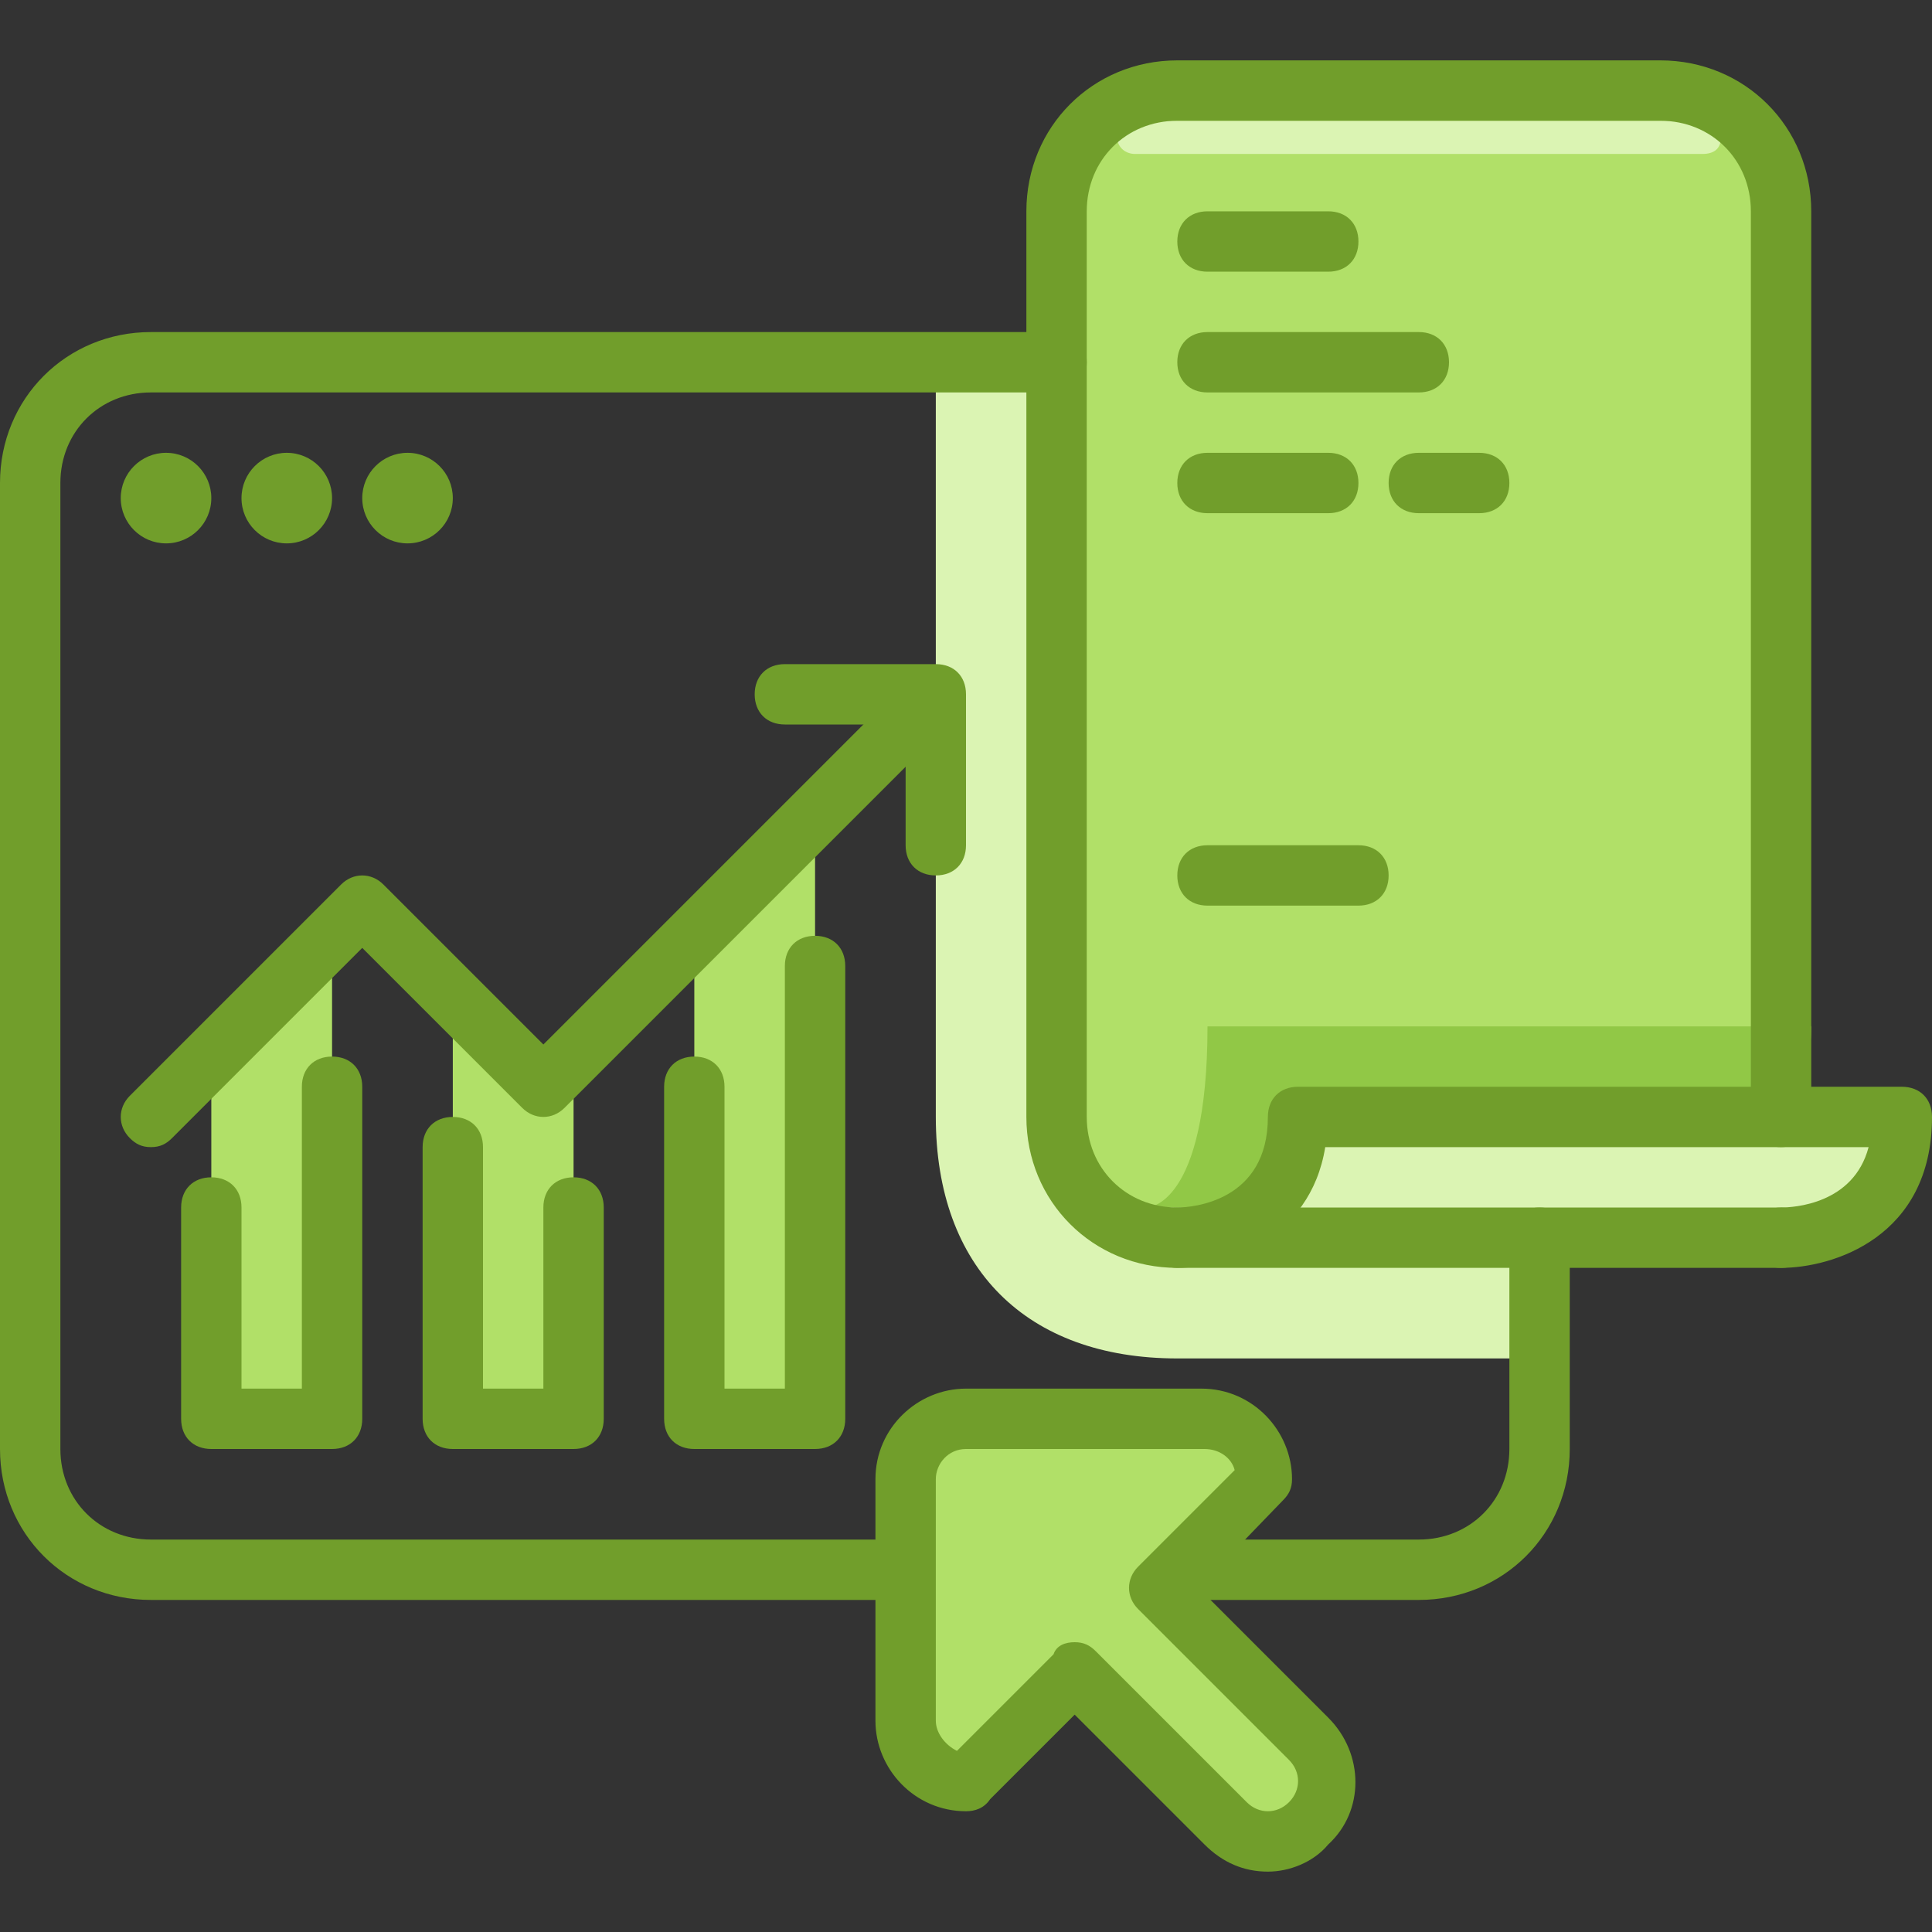 <svg xmlns="http://www.w3.org/2000/svg" enable-background="new 0 0 64 64" viewBox="0 0 64 64" id="online-report-analysis">
  <rect x="0" y="0" width="64" height="64" fill="#333333" stroke="none"/>
  <path fill="#b1e068" d="M59,41H39c-2.2,0-4-1.8-4-4V7c0-2.2,1.8-4,4-4h16c2.2,0,4,1.8,4,4v30"></path>
  <path fill="#91c846" d="M38,40c0,0,2,0,2-6h20c0,4-4,4-4,4l-2,3H38C38,41,37,42,38,40z"></path>
  <polygon fill="#b1e068" points="27 28 23 31 23 47 27 47"></polygon>
  <polygon fill="#b1e068" points="19 36 15 33 15 47 19 47"></polygon>
  <polygon fill="#b1e068" points="11 31 7 35 7 47 11 47"></polygon>
  <path fill="#dbf4b3" d="M35 40V12h-4v25c0 5 3 8 8 8h12v-5H35zM56.4 5.1H37.6c-.3 0-.6-.2-.6-.6v0C37 4.2 37.2 4 37.6 4h18.9C56.8 4 57 4.2 57 4.6v0C57 4.9 56.8 5.1 56.4 5.1z"></path>
  <path fill="#dbf4b3" d="M59,41c0,0,4,0,4-4H43c0,4-4,4-4,4"></path>
  <path fill="#719e2b" d="M47,53H5c-2.8,0-5-2.2-5-5V16c0-2.8,2.2-5,5-5h30c0.6,0,1,0.4,1,1s-0.4,1-1,1H5c-1.7,0-3,1.3-3,3v32
			c0,1.7,1.3,3,3,3h42c1.7,0,3-1.3,3-3v-7c0-0.6,0.4-1,1-1s1,0.4,1,1v7C52,50.8,49.8,53,47,53z"></path>
  <circle cx="5.5" cy="16.5" r="1.5" fill="#719e2b"></circle>
  <circle cx="9.5" cy="16.5" r="1.5" fill="#719e2b"></circle>
  <circle cx="13.5" cy="16.5" r="1.5" fill="#719e2b"></circle>
  <path fill="#719e2b" d="M59,42H39c-2.8,0-5-2.2-5-5V7c0-2.8,2.2-5,5-5h16c2.8,0,5,2.2,5,5v30c0,0.6-0.4,1-1,1s-1-0.4-1-1V7
			c0-1.7-1.3-3-3-3H39c-1.7,0-3,1.3-3,3v30c0,1.7,1.3,3,3,3h20c0.6,0,1,0.4,1,1S59.6,42,59,42z"></path>
  <path fill="#719e2b" d="M59 42c-.6 0-1-.4-1-1 0-.6.4-1 1-1 .4 0 2.4-.1 2.9-2h-18c-.5 3.1-3.4 4-4.9 4-.6 0-1-.4-1-1s.4-1 1-1c.5 0 3-.2 3-3 0-.6.4-1 1-1h20c.6 0 1 .4 1 1C64 41 60.7 42 59 42zM44 9h-4c-.6 0-1-.4-1-1s.4-1 1-1h4c.6 0 1 .4 1 1S44.6 9 44 9zM47 13h-7c-.6 0-1-.4-1-1s.4-1 1-1h7c.6 0 1 .4 1 1S47.6 13 47 13zM44 17h-4c-.6 0-1-.4-1-1s.4-1 1-1h4c.6 0 1 .4 1 1S44.6 17 44 17zM49 17h-2c-.6 0-1-.4-1-1s.4-1 1-1h2c.6 0 1 .4 1 1S49.6 17 49 17zM45 30h-5c-.6 0-1-.4-1-1s.4-1 1-1h5c.6 0 1 .4 1 1S45.6 30 45 30z"></path>
  <path fill="#b1e068" d="M43.4,57.6l-5-5l3.5-3.6c0-1.1-0.9-2-2-2H32c-1.1,0-2,0.9-2,2v8c0,1.1,0.9,2,2,2l3.5-3.6l5,5
			c0.8,0.8,2.1,0.8,2.8,0C44.2,59.6,44.2,58.4,43.4,57.6z"></path>
  <path fill="#719e2b" d="M42 62c-.8 0-1.5-.3-2.1-.9l-4.3-4.3-2.8 2.8C32.6 59.9 32.3 60 32 60c-1.7 0-3-1.4-3-3v-8c0-1.7 1.4-3 3-3h7.8c1.7 0 3 1.4 3 3 0 .3-.1.5-.3.7l-2.8 2.9 4.3 4.3c0 0 0 0 0 0 1.2 1.2 1.2 3.1 0 4.2C43.5 61.7 42.7 62 42 62zM35.6 54.4c.3 0 .5.1.7.3l5 5c.4.4 1 .4 1.4 0 .4-.4.4-1 0-1.4l-5-5c-.4-.4-.4-1 0-1.4l3.2-3.2c-.1-.4-.5-.7-1-.7H32c-.6 0-1 .5-1 1v8c0 .4.3.8.7 1l3.2-3.2C35 54.5 35.3 54.4 35.6 54.4 35.5 54.4 35.6 54.4 35.6 54.4zM5 38c-.3 0-.5-.1-.7-.3-.4-.4-.4-1 0-1.4l7-7c.4-.4 1-.4 1.4 0l5.3 5.3 11.3-11.3c.4-.4 1-.4 1.4 0s.4 1 0 1.4l-12 12c-.4.4-1 .4-1.4 0L12 31.4l-6.3 6.3C5.5 37.9 5.3 38 5 38z"></path>
  <path fill="#719e2b" d="M31 29c-.6 0-1-.4-1-1v-4h-4c-.6 0-1-.4-1-1s.4-1 1-1h5c.6 0 1 .4 1 1v5C32 28.6 31.6 29 31 29zM11 48H7c-.6 0-1-.4-1-1v-7c0-.6.4-1 1-1s1 .4 1 1v6h2V36c0-.6.4-1 1-1s1 .4 1 1v11C12 47.6 11.6 48 11 48zM19 48h-4c-.6 0-1-.4-1-1v-9c0-.6.4-1 1-1s1 .4 1 1v8h2v-6c0-.6.4-1 1-1s1 .4 1 1v7C20 47.6 19.6 48 19 48zM27 48h-4c-.6 0-1-.4-1-1V36c0-.6.4-1 1-1s1 .4 1 1v10h2V32c0-.6.4-1 1-1s1 .4 1 1v15C28 47.6 27.6 48 27 48z"></path>
</svg>
